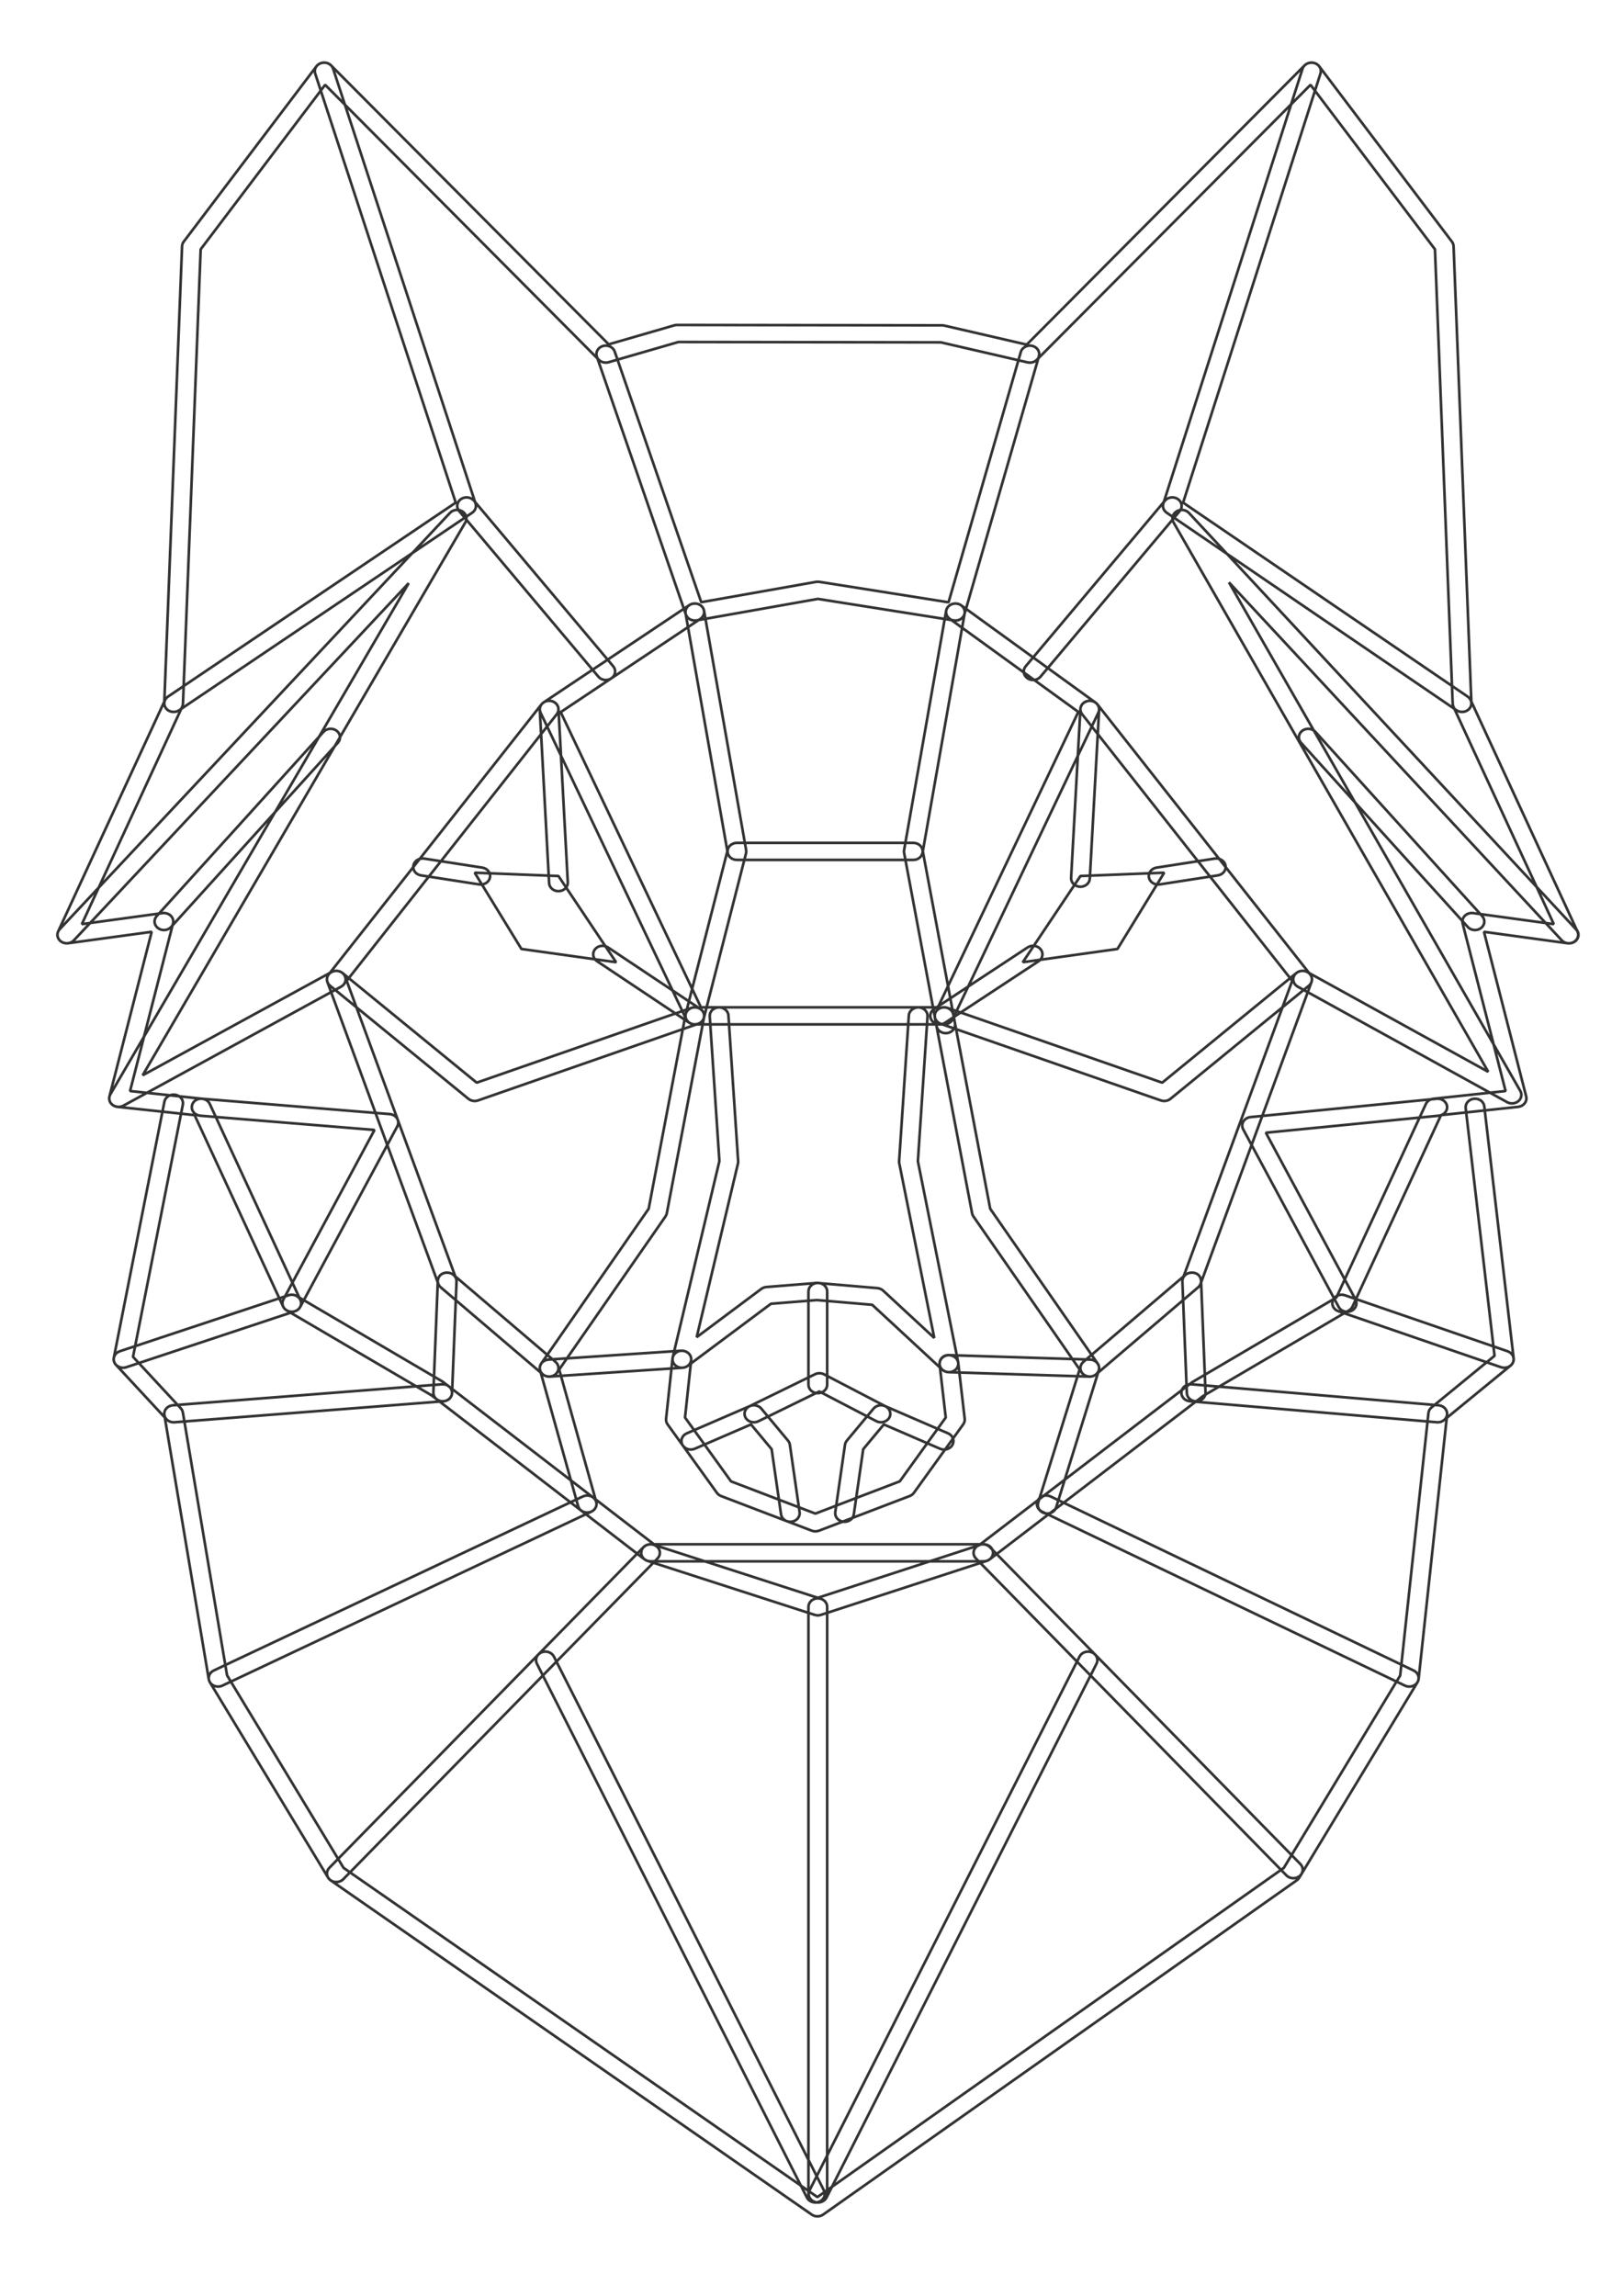<?xml version="1.0" encoding="UTF-8" standalone="no"?>
<svg
   xmlns:dc="http://purl.org/dc/elements/1.1/"
   xmlns:cc="http://creativecommons.org/ns#"
   xmlns:rdf="http://www.w3.org/1999/02/22-rdf-syntax-ns#"
   xmlns:svg="http://www.w3.org/2000/svg"
   xmlns="http://www.w3.org/2000/svg"
   width="210mm"
   height="297mm"
   viewBox="0 0 210 297"
   version="1.1"
   id="svg2973">
  <defs
     id="defs2967" />
  <g
     id="layer1">
    <path
       id="path267"
       style="clip-rule:evenodd;fill:none;fill-rule:evenodd;stroke:#333333;stroke-width:0.344;stroke-linejoin:bevel;stroke-miterlimit:22.926;image-rendering:optimizeQuality;shape-rendering:geometricPrecision;text-rendering:geometricPrecision"
       d="M 105.845,284.924 C 105.675,284.924 105.503,284.892 105.34,284.824 104.731,284.568 104.466,283.913 104.744,283.361 104.744,283.361 139.682,214.3 139.682,214.3 139.962,213.747 140.686,213.51 141.288,213.761 141.896,214.017 142.161,214.671 141.881,215.223 141.881,215.223 106.945,284.284 106.945,284.284 106.74,284.687 106.301,284.925 105.844,284.925 Z M 194.645,176.942 C 194.502,176.942 194.357,176.92 194.215,176.871 194.215,176.871 173.168,169.626 173.168,169.626 172.543,169.412 172.229,168.776 172.464,168.206 172.702,167.637 173.397,167.35 174.025,167.565 174.025,167.565 195.072,174.809 195.072,174.809 195.697,175.025 196.011,175.661 195.776,176.23 195.593,176.672 195.132,176.942 194.645,176.942 Z M 182.348,218.189 C 182.158,218.189 181.964,218.148 181.785,218.063 181.785,218.063 134.81,195.543 134.81,195.543 134.22,195.259 133.994,194.594 134.304,194.054 134.617,193.518 135.348,193.311 135.941,193.593 135.941,193.593 182.914,216.111 182.914,216.111 183.504,216.395 183.732,217.061 183.423,217.601 183.204,217.974 182.783,218.189 182.349,218.189 Z M 186.034,183.997 C 185.995,183.997 185.958,183.995 185.919,183.992 185.919,183.992 153.956,181.274 153.956,181.274 153.29,181.218 152.801,180.682 152.862,180.075 152.924,179.468 153.525,179.02 154.179,179.08 154.179,179.08 186.143,181.797 186.143,181.797 186.81,181.854 187.299,182.391 187.238,182.998 187.18,183.567 186.652,183.997 186.034,183.997 Z M 167.353,242.978 C 167.018,242.978 166.688,242.854 166.449,242.61 166.449,242.61 126.273,201.613 126.273,201.613 125.83,201.159 125.872,200.462 126.372,200.057 126.867,199.653 127.633,199.691 128.08,200.145 128.08,200.145 168.255,241.142 168.255,241.142 168.699,241.596 168.656,242.293 168.158,242.698 167.928,242.885 167.639,242.978 167.353,242.978 Z M 105.504,284.924 C 105.047,284.924 104.608,284.686 104.404,284.284 104.404,284.284 69.469,215.223 69.469,215.223 69.189,214.67 69.454,214.016 70.062,213.76 70.664,213.506 71.386,213.747 71.668,214.3 71.668,214.3 106.604,283.36 106.604,283.36 106.883,283.913 106.618,284.568 106.011,284.824 105.846,284.89 105.675,284.924 105.504,284.924 Z M 15.92,176.942 C 15.426,176.942 14.961,176.664 14.782,176.217 14.554,175.646 14.877,175.013 15.505,174.805 15.505,174.805 37.338,167.56 37.338,167.56 37.969,167.352 38.662,167.647 38.891,168.219 39.118,168.79 38.796,169.422 38.166,169.631 38.166,169.631 16.335,176.876 16.335,176.876 16.198,176.92 16.057,176.942 15.92,176.942 Z M 28.214,218.189 C 27.777,218.189 27.353,217.971 27.138,217.594 26.831,217.053 27.063,216.387 27.657,216.108 27.657,216.108 75.419,193.59 75.419,193.59 76.012,193.31 76.74,193.521 77.049,194.062 77.357,194.602 77.125,195.267 76.531,195.547 76.531,195.547 28.769,218.065 28.769,218.065 28.592,218.149 28.403,218.189 28.215,218.189 Z M 22.463,183.997 C 21.842,183.997 21.312,183.564 21.259,182.989 21.203,182.382 21.695,181.849 22.36,181.797 22.36,181.797 57.18,179.081 57.18,179.081 57.878,179.025 58.433,179.478 58.489,180.084 58.545,180.69 58.053,181.225 57.388,181.276 57.388,181.276 22.568,183.993 22.568,183.993 22.533,183.996 22.497,183.998 22.463,183.998 Z M 43.512,243.473 C 43.224,243.473 42.937,243.381 42.707,243.194 42.206,242.788 42.164,242.092 42.608,241.638 42.608,241.638 83.269,200.145 83.269,200.145 83.715,199.691 84.482,199.653 84.977,200.057 85.477,200.463 85.52,201.16 85.075,201.614 85.075,201.614 44.416,243.106 44.416,243.106 44.175,243.35 43.845,243.473 43.512,243.473 Z M 105.817,284.924 C 105.149,284.924 104.606,284.431 104.606,283.822 104.606,283.822 104.606,207.871 104.606,207.871 104.606,207.263 105.149,206.769 105.817,206.769 106.487,206.769 107.028,207.263 107.028,207.871 107.028,207.871 107.028,283.822 107.028,283.822 107.028,284.43 106.487,284.924 105.817,284.924 Z M 105.767,286.721 C 105.508,286.721 105.251,286.647 105.033,286.495 105.033,286.495 42.778,243.249 42.778,243.249 42.644,243.156 42.533,243.038 42.452,242.903 42.452,242.903 27.152,217.62 27.152,217.62 27.084,217.507 27.038,217.383 27.016,217.254 27.016,217.254 21.321,183.369 21.321,183.369 21.321,183.369 14.995,176.552 14.995,176.552 14.763,176.303 14.666,175.97 14.729,175.646 14.729,175.646 21.274,142.515 21.274,142.515 21.392,141.917 22.022,141.524 22.68,141.625 23.337,141.734 23.775,142.307 23.656,142.906 23.656,142.906 17.213,175.527 17.213,175.527 17.213,175.527 23.39,182.185 23.39,182.185 23.534,182.34 23.629,182.529 23.662,182.73 23.662,182.73 29.378,216.729 29.378,216.729 29.378,216.729 44.451,241.638 44.451,241.638 44.451,241.638 105.762,284.229 105.762,284.229 105.762,284.229 166.114,241.642 166.114,241.642 166.114,241.642 181.17,216.755 181.17,216.755 181.17,216.755 184.829,182.788 184.829,182.788 184.856,182.513 184.998,182.261 185.223,182.076 185.223,182.076 193.377,175.397 193.377,175.397 193.377,175.397 189.645,143.355 189.645,143.355 189.576,142.75 190.057,142.207 190.722,142.142 191.404,142.073 191.982,142.517 192.053,143.123 192.053,143.123 195.849,175.725 195.849,175.725 195.89,176.077 195.743,176.425 195.456,176.661 195.456,176.661 187.192,183.429 187.192,183.429 187.192,183.429 183.555,217.196 183.555,217.196 183.539,217.345 183.49,217.488 183.412,217.621 183.412,217.621 168.113,242.905 168.113,242.905 168.033,243.037 167.925,243.153 167.795,243.244 167.795,243.244 106.51,286.49 106.51,286.49 106.29,286.645 106.029,286.722 105.768,286.722 Z M 121.58,132.519 C 121.205,132.519 120.835,132.36 120.599,132.062 120.206,131.568 120.327,130.88 120.87,130.524 120.87,130.524 132.964,122.564 132.964,122.564 133.505,122.208 134.263,122.317 134.653,122.81 135.046,123.305 134.925,123.994 134.382,124.35 134.382,124.35 122.288,132.31 122.288,132.31 122.074,132.45 121.825,132.519 121.58,132.519 Z M 105.817,180.232 C 105.149,180.232 104.606,179.739 104.606,179.131 104.606,179.131 104.606,167.07 104.606,167.07 104.606,166.461 105.149,165.968 105.817,165.968 106.487,165.968 107.028,166.461 107.028,167.07 107.028,167.07 107.028,179.131 107.028,179.131 107.028,179.739 106.487,180.232 105.817,180.232 Z M 97.547,183.997 C 97.116,183.997 96.698,183.786 96.479,183.416 96.164,182.88 96.385,182.211 96.975,181.923 96.975,181.923 105.457,177.778 105.457,177.778 105.821,177.599 106.266,177.603 106.628,177.791 106.628,177.791 114.59,181.938 114.59,181.938 115.172,182.241 115.372,182.914 115.04,183.441 114.708,183.967 113.968,184.154 113.389,183.851 113.389,183.851 106.01,180.009 106.01,180.009 106.01,180.009 98.119,183.866 98.119,183.866 97.939,183.954 97.741,183.996 97.548,183.996 Z M 109.278,196.866 C 109.226,196.866 109.173,196.863 109.118,196.857 108.457,196.777 107.988,196.223 108.077,195.621 108.077,195.621 109.333,186.899 109.333,186.899 109.361,186.708 109.441,186.529 109.569,186.376 109.569,186.376 113.024,182.229 113.024,182.229 113.371,181.813 113.993,181.675 114.508,181.898 114.508,181.898 122.673,185.427 122.673,185.427 123.277,185.688 123.535,186.345 123.248,186.896 122.962,187.445 122.243,187.681 121.635,187.419 121.635,187.419 114.36,184.275 114.36,184.275 114.36,184.275 111.692,187.475 111.692,187.475 111.692,187.475 110.476,195.908 110.476,195.908 110.397,196.462 109.878,196.866 109.279,196.866 Z M 102.256,196.866 C 101.658,196.866 101.138,196.462 101.059,195.908 101.059,195.908 99.842,187.475 99.842,187.475 99.842,187.475 97.175,184.274 97.175,184.274 97.175,184.274 89.898,187.419 89.898,187.419 89.292,187.679 88.574,187.445 88.285,186.894 87.998,186.344 88.258,185.687 88.861,185.426 88.861,185.426 97.027,181.898 97.027,181.898 97.541,181.675 98.163,181.813 98.51,182.228 98.51,182.228 101.966,186.375 101.966,186.375 102.094,186.528 102.175,186.707 102.2,186.898 102.2,186.898 103.459,195.62 103.459,195.62 103.547,196.223 103.08,196.776 102.417,196.856 102.364,196.862 102.31,196.865 102.257,196.865 Z M 118.176,111.244 C 118.176,111.244 95.347,111.244 95.347,111.244 94.679,111.244 94.136,110.749 94.136,110.142 94.136,109.533 94.679,109.039 95.347,109.039 95.347,109.039 118.176,109.039 118.176,109.039 118.844,109.039 119.386,109.533 119.386,110.142 119.386,110.749 118.844,111.244 118.176,111.244 Z M 122.369,133.662 C 121.791,133.662 121.279,133.281 121.178,132.745 121.178,132.745 116.982,110.327 116.982,110.327 116.961,110.208 116.959,110.087 116.982,109.968 116.982,109.968 122.426,79.001 122.426,79.001 122.53,78.402 123.151,77.991 123.811,78.087 124.471,78.183 124.919,78.748 124.815,79.349 124.815,79.349 119.403,110.136 119.403,110.136 119.403,110.136 123.566,132.375 123.566,132.375 123.677,132.975 123.234,133.543 122.575,133.646 122.505,133.656 122.438,133.662 122.369,133.662 Z M 89.902,132.519 C 89.812,132.519 89.719,132.509 89.626,132.49 88.976,132.351 88.571,131.759 88.723,131.166 88.723,131.166 94.115,110.103 94.115,110.103 94.115,110.103 88.706,79.35 88.706,79.35 88.601,78.749 89.05,78.183 89.71,78.088 90.377,77.992 90.99,78.402 91.095,79.002 91.095,79.002 96.541,109.969 96.541,109.969 96.567,110.11 96.562,110.254 96.527,110.393 96.527,110.393 91.081,131.667 91.081,131.667 90.95,132.176 90.453,132.519 89.902,132.519 Z M 190.848,120.317 C 190.5,120.317 190.152,120.179 189.914,119.916 189.914,119.916 168.337,96.086 168.337,96.086 167.913,95.616 167.985,94.921 168.502,94.534 169.018,94.147 169.78,94.214 170.206,94.684 170.206,94.684 191.782,118.513 191.782,118.513 192.207,118.983 192.134,119.678 191.618,120.064 191.392,120.234 191.119,120.318 190.848,120.318 Z M 195.639,142.743 C 195.423,142.743 195.204,142.691 195.011,142.584 195.011,142.584 167.916,127.641 167.916,127.641 167.344,127.325 167.161,126.647 167.507,126.127 167.855,125.607 168.6,125.441 169.17,125.756 169.17,125.756 192.564,138.657 192.564,138.657 192.564,138.657 151.842,67.579 151.842,67.579 151.556,67.08 151.729,66.468 152.24,66.155 152.753,65.842 153.439,65.928 153.839,66.358 153.839,66.358 203.919,120.219 203.919,120.219 204.35,120.684 204.287,121.379 203.777,121.773 203.267,122.166 202.505,122.108 202.071,121.643 202.071,121.643 159.018,75.34 159.018,75.34 159.018,75.34 196.712,141.133 196.712,141.133 196.962,141.571 196.864,142.107 196.467,142.446 196.236,142.642 195.938,142.744 195.639,142.744 Z M 133.671,87.968 C 133.416,87.968 133.156,87.893 132.936,87.741 132.405,87.371 132.305,86.678 132.712,86.195 132.712,86.195 150.722,64.778 150.722,64.778 151.128,64.296 151.888,64.202 152.42,64.573 152.952,64.943 153.052,65.634 152.645,66.118 152.645,66.118 134.634,87.535 134.634,87.535 134.397,87.819 134.035,87.968 133.671,87.968 Z M 189.171,92.097 C 188.92,92.097 188.666,92.026 188.448,91.878 188.448,91.878 150.959,66.33 150.959,66.33 150.556,66.053 150.381,65.58 150.523,65.138 150.523,65.138 168.534,8.893 168.534,8.893 168.72,8.308 169.39,7.975 170.035,8.144 170.676,8.314 171.045,8.926 170.857,9.511 170.857,9.511 153.081,65.023 153.081,65.023 153.081,65.023 189.898,90.114 189.898,90.114 190.434,90.478 190.544,91.168 190.143,91.656 189.904,91.945 189.541,92.097 189.171,92.097 Z M 154.775,181.28 C 154.124,181.28 153.588,180.813 153.565,180.217 153.565,180.217 152.988,165.777 152.988,165.777 152.962,165.167 153.485,164.657 154.153,164.635 154.9,164.595 155.383,165.088 155.405,165.696 155.405,165.696 155.983,180.136 155.983,180.136 156.007,180.746 155.486,181.256 154.818,181.278 154.802,181.28 154.788,181.28 154.775,181.28 Z M 174.304,169.697 C 173.857,169.697 173.426,169.471 173.215,169.08 173.215,169.08 160.855,146.093 160.855,146.093 160.682,145.771 160.693,145.39 160.882,145.076 161.072,144.762 161.421,144.552 161.812,144.513 161.812,144.513 185.902,142.142 185.902,142.142 186.555,142.077 187.164,142.513 187.236,143.119 187.308,143.724 186.827,144.268 186.163,144.333 186.163,144.333 163.789,146.536 163.789,146.536 163.789,146.536 175.391,168.112 175.391,168.112 175.684,168.658 175.436,169.318 174.836,169.586 174.665,169.662 174.483,169.697 174.305,169.697 Z M 150.637,142.432 C 150.493,142.432 150.346,142.409 150.205,142.36 150.205,142.36 121.722,132.445 121.722,132.445 121.097,132.227 120.784,131.591 121.023,131.022 121.263,130.453 121.96,130.167 122.586,130.386 122.586,130.386 150.38,140.06 150.38,140.06 150.38,140.06 167.736,125.876 167.736,125.876 168.232,125.469 168.999,125.504 169.443,125.96 169.892,126.412 169.85,127.111 169.353,127.518 169.353,127.518 151.447,142.151 151.447,142.151 151.221,142.335 150.932,142.432 150.638,142.432 Z M 149.85,114.429 C 149.271,114.429 148.759,114.05 148.657,113.512 148.546,112.912 148.99,112.342 149.648,112.241 149.648,112.241 157.176,111.072 157.176,111.072 157.836,110.974 158.461,111.374 158.572,111.973 158.683,112.573 158.241,113.143 157.582,113.245 157.582,113.245 150.055,114.412 150.055,114.412 149.985,114.424 149.918,114.428 149.85,114.428 Z M 139.801,114.716 C 139.78,114.716 139.76,114.716 139.74,114.714 139.072,114.685 138.558,114.166 138.591,113.559 138.591,113.559 139.795,91.704 139.795,91.704 139.83,91.095 140.399,90.642 141.064,90.658 141.732,90.688 142.247,91.207 142.213,91.814 142.213,91.814 141.009,113.669 141.009,113.669 140.977,114.257 140.442,114.715 139.802,114.715 Z M 132.337,124.481 C 132.337,124.481 139.799,113.327 139.799,113.327 139.799,113.327 150.637,112.898 150.637,112.898 150.637,112.898 144.589,122.764 144.589,122.764 144.589,122.764 132.337,124.48 132.337,124.48 Z M 141.003,178.085 C 140.681,178.085 140.359,177.969 140.119,177.737 139.664,177.294 139.688,176.595 140.177,176.18 140.177,176.18 153.146,165.121 153.146,165.121 153.146,165.121 167.199,126.882 167.199,126.882 167.199,126.882 140.02,92.401 140.02,92.401 139.631,91.906 139.756,91.218 140.298,90.863 140.844,90.507 141.597,90.622 141.988,91.116 141.988,91.116 169.527,126.055 169.527,126.055 169.754,126.343 169.815,126.712 169.691,127.046 169.691,127.046 155.344,166.085 155.344,166.085 155.281,166.258 155.171,166.415 155.024,166.54 155.024,166.54 141.831,177.788 141.831,177.788 141.596,177.988 141.3,178.085 141.003,178.085 Z M 21.209,120.317 C 20.938,120.317 20.665,120.233 20.439,120.064 19.922,119.677 19.85,118.982 20.273,118.512 20.273,118.512 41.851,94.683 41.851,94.683 42.276,94.213 43.039,94.147 43.554,94.533 44.072,94.92 44.144,95.615 43.72,96.085 43.72,96.085 22.144,119.915 22.144,119.915 21.903,120.179 21.557,120.316 21.209,120.316 Z M 15.344,143.195 C 15.04,143.195 14.741,143.092 14.509,142.892 14.115,142.552 14.019,142.013 14.275,141.576 14.275,141.576 52.882,75.442 52.882,75.442 52.882,75.442 9.562,121.645 9.562,121.645 9.126,122.109 8.364,122.164 7.854,121.769 7.347,121.373 7.285,120.679 7.72,120.215 7.72,120.215 58.22,66.352 58.22,66.352 58.621,65.925 59.31,65.841 59.821,66.157 60.332,66.473 60.499,67.09 60.21,67.585 60.21,67.585 18.457,139.106 18.457,139.106 18.457,139.106 42.889,125.752 42.889,125.752 43.46,125.439 44.206,125.61 44.549,126.13 44.894,126.653 44.708,127.328 44.135,127.642 44.135,127.642 15.966,143.038 15.966,143.038 15.773,143.144 15.558,143.195 15.343,143.195 Z M 78.384,87.968 C 78.021,87.968 77.659,87.819 77.422,87.535 77.422,87.535 59.411,66.118 59.411,66.118 59.004,65.634 59.103,64.943 59.635,64.573 60.166,64.202 60.928,64.296 61.332,64.778 61.332,64.778 79.344,86.195 79.344,86.195 79.75,86.678 79.65,87.371 79.119,87.741 78.899,87.893 78.639,87.968 78.383,87.968 Z M 22.467,92.097 C 22.094,92.097 21.729,91.943 21.492,91.652 21.094,91.163 21.208,90.472 21.745,90.111 21.745,90.111 58.968,65.023 58.968,65.023 58.968,65.023 40.782,9.516 40.782,9.516 40.591,8.933 40.955,8.32 41.594,8.146 42.246,7.969 42.911,8.303 43.102,8.888 43.102,8.888 61.53,65.133 61.53,65.133 61.676,65.578 61.5,66.057 61.091,66.333 61.091,66.333 23.184,91.882 23.184,91.882 22.968,92.029 22.715,92.098 22.466,92.098 Z M 57.283,181.28 C 57.268,181.28 57.255,181.28 57.239,181.278 56.571,181.256 56.049,180.747 56.074,180.136 56.074,180.136 56.65,165.696 56.65,165.696 56.673,165.089 57.176,164.601 57.903,164.635 58.571,164.657 59.093,165.166 59.068,165.777 59.068,165.777 58.492,180.217 58.492,180.217 58.469,180.813 57.934,181.28 57.283,181.28 Z M 37.751,169.697 C 37.573,169.697 37.391,169.662 37.22,169.585 36.618,169.318 36.372,168.658 36.665,168.112 36.665,168.112 48.457,146.178 48.457,146.178 48.457,146.178 25.917,144.335 25.917,144.335 25.251,144.281 24.76,143.745 24.82,143.139 24.879,142.533 25.439,142.077 26.133,142.14 26.133,142.14 50.427,144.125 50.427,144.125 50.825,144.157 51.178,144.366 51.374,144.682 51.569,144.998 51.582,145.382 51.407,145.708 51.407,145.708 38.839,169.08 38.839,169.08 38.631,169.471 38.198,169.697 37.751,169.697 Z M 61.42,142.432 C 61.126,142.432 60.835,142.335 60.611,142.151 60.611,142.151 42.704,127.518 42.704,127.518 42.205,127.111 42.164,126.412 42.61,125.96 43.06,125.506 43.824,125.471 44.321,125.876 44.321,125.876 61.679,140.06 61.679,140.06 61.679,140.06 89.471,130.386 89.471,130.386 90.096,130.169 90.795,130.453 91.032,131.022 91.273,131.591 90.958,132.227 90.334,132.445 90.334,132.445 61.851,142.36 61.851,142.36 61.711,142.409 61.566,142.432 61.421,142.432 Z M 62.206,114.429 C 62.138,114.429 62.07,114.424 62.001,114.413 62.001,114.413 54.475,113.245 54.475,113.245 53.816,113.142 53.372,112.574 53.485,111.974 53.598,111.374 54.226,110.974 54.882,111.073 54.882,111.073 62.408,112.241 62.408,112.241 63.067,112.344 63.51,112.912 63.397,113.512 63.297,114.05 62.784,114.43 62.206,114.43 Z M 72.256,115.287 C 71.614,115.287 71.079,114.828 71.049,114.239 71.049,114.239 69.843,91.812 69.843,91.812 69.812,91.205 70.326,90.687 70.992,90.657 71.668,90.629 72.23,91.096 72.261,91.705 72.261,91.705 73.467,114.132 73.467,114.132 73.499,114.738 72.984,115.256 72.318,115.285 72.297,115.286 72.276,115.286 72.257,115.286 Z M 89.899,132.519 C 89.652,132.519 89.402,132.45 89.186,132.306 89.186,132.306 77.249,124.346 77.249,124.346 76.709,123.986 76.594,123.297 76.987,122.804 77.381,122.315 78.138,122.205 78.68,122.568 78.68,122.568 90.617,130.528 90.617,130.528 91.157,130.887 91.273,131.577 90.879,132.068 90.64,132.361 90.274,132.519 89.899,132.519 Z M 79.718,124.481 C 79.718,124.481 72.257,113.327 72.257,113.327 72.257,113.327 61.419,112.898 61.419,112.898 61.419,112.898 67.467,122.764 67.467,122.764 67.467,122.764 79.719,124.48 79.719,124.48 Z M 71.052,178.085 C 70.757,178.085 70.458,177.988 70.226,177.788 70.226,177.788 57.031,166.54 57.031,166.54 56.885,166.416 56.775,166.258 56.712,166.085 56.712,166.085 42.364,127.046 42.364,127.046 42.24,126.712 42.301,126.342 42.529,126.055 42.529,126.055 70.069,91.116 70.069,91.116 70.458,90.622 71.214,90.506 71.759,90.863 72.302,91.219 72.426,91.906 72.037,92.401 72.037,92.401 44.857,126.882 44.857,126.882 44.857,126.882 58.91,165.121 58.91,165.121 58.91,165.121 71.88,176.18 71.88,176.18 72.369,176.595 72.393,177.294 71.937,177.737 71.698,177.969 71.376,178.085 71.051,178.085 Z M 127.281,201.982 C 127.281,201.982 84.171,201.982 84.171,201.982 83.504,201.982 82.961,201.488 82.961,200.88 82.961,200.271 83.504,199.778 84.171,199.778 84.171,199.778 127.281,199.778 127.281,199.778 127.949,199.778 128.491,200.271 128.491,200.88 128.491,201.488 127.949,201.982 127.281,201.982 Z M 105.504,198.106 C 105.345,198.106 105.186,198.078 105.036,198.019 105.036,198.019 93.308,193.539 93.308,193.539 93.086,193.454 92.897,193.311 92.764,193.128 92.764,193.128 86.378,184.262 86.378,184.262 86.226,184.051 86.158,183.802 86.183,183.551 86.183,183.551 87.021,175.733 87.021,175.733 87.086,175.128 87.675,174.688 88.343,174.745 89.008,174.803 89.495,175.342 89.43,175.948 89.43,175.948 88.635,183.378 88.635,183.378 88.635,183.378 94.586,191.638 94.586,191.638 94.586,191.638 105.503,195.808 105.503,195.808 105.503,195.808 116.422,191.638 116.422,191.638 116.422,191.638 122.37,183.381 122.37,183.381 122.37,183.381 121.578,176.528 121.578,176.528 121.508,175.923 121.991,175.381 122.656,175.316 123.311,175.267 123.915,175.692 123.985,176.297 123.985,176.297 124.823,183.541 124.823,183.541 124.85,183.795 124.783,184.05 124.632,184.261 124.632,184.261 118.244,193.127 118.244,193.127 118.112,193.311 117.922,193.453 117.7,193.538 117.7,193.538 105.971,198.019 105.971,198.019 105.821,198.077 105.662,198.105 105.503,198.105 Z M 141.003,178.085 C 140.99,178.085 140.977,178.085 140.963,178.085 140.963,178.085 122.742,177.514 122.742,177.514 122.074,177.493 121.55,176.983 121.572,176.375 121.596,175.766 122.087,175.257 122.824,175.311 122.824,175.311 141.045,175.883 141.045,175.883 141.713,175.903 142.236,176.413 142.214,177.022 142.191,177.618 141.654,178.085 141.003,178.085 Z M 71.051,178.085 C 70.424,178.085 69.893,177.645 69.845,177.064 69.797,176.457 70.299,175.93 70.965,175.885 70.965,175.885 88.137,174.741 88.137,174.741 88.803,174.701 89.385,175.153 89.433,175.759 89.482,176.368 88.981,176.895 88.315,176.939 88.315,176.939 71.141,178.084 71.141,178.084 71.112,178.085 71.081,178.085 71.051,178.085 Z M 122.782,177.514 C 122.465,177.514 122.153,177.401 121.919,177.185 121.919,177.185 112.858,168.797 112.858,168.797 112.858,168.797 105.706,168.185 105.706,168.185 105.706,168.185 99.753,168.663 99.753,168.663 99.753,168.663 88.994,176.693 88.994,176.693 88.596,176.99 88.034,177.026 87.595,176.781 87.156,176.537 86.934,176.065 87.043,175.607 87.043,175.607 93.082,150.207 93.082,150.207 93.082,150.207 91.834,131.482 91.834,131.482 91.795,130.875 92.302,130.352 92.972,130.316 93.582,130.273 94.211,130.742 94.251,131.349 94.251,131.349 95.509,150.226 95.509,150.226 95.515,150.326 95.506,150.427 95.483,150.526 95.483,150.526 90.145,172.984 90.145,172.984 90.145,172.984 98.506,166.742 98.506,166.742 98.695,166.602 98.926,166.517 99.168,166.496 99.168,166.496 105.293,166.005 105.293,166.005 105.395,165.981 105.5,165.968 105.61,165.968 105.61,165.968 105.818,165.968 105.818,165.968 105.933,165.968 106.042,165.982 106.148,166.008 106.148,166.008 113.525,166.64 113.525,166.64 113.808,166.665 114.075,166.781 114.275,166.965 114.275,166.965 120.885,173.084 120.885,173.084 120.885,173.084 116.356,150.491 116.356,150.491 116.338,150.403 116.334,150.314 116.338,150.226 116.338,150.226 117.594,131.349 117.594,131.349 117.636,130.742 118.261,130.288 118.876,130.316 119.543,130.353 120.053,130.876 120.012,131.483 120.012,131.483 118.765,150.226 118.765,150.226 118.765,150.226 123.976,176.215 123.976,176.215 124.07,176.691 123.813,177.167 123.342,177.391 123.166,177.474 122.974,177.514 122.784,177.514 Z M 135.49,195.803 C 135.382,195.803 135.272,195.788 135.161,195.761 134.518,195.594 134.142,194.986 134.326,194.4 134.326,194.4 139.693,177.157 139.693,177.157 139.693,177.157 125.948,157.363 125.948,157.363 125.862,157.241 125.805,157.104 125.778,156.962 125.778,156.962 120.96,131.605 120.96,131.605 120.847,131.004 121.287,130.434 121.948,130.33 122.597,130.23 123.233,130.63 123.347,131.229 123.347,131.229 128.123,156.372 128.123,156.372 128.123,156.372 142.026,176.396 142.026,176.396 142.211,176.66 142.262,176.984 142.169,177.285 142.169,177.285 136.655,195.001 136.655,195.001 136.503,195.486 136.017,195.804 135.49,195.804 Z M 75.972,195.671 C 75.433,195.671 74.941,195.339 74.802,194.841 74.802,194.841 69.88,177.257 69.88,177.257 69.798,176.962 69.852,176.651 70.03,176.395 70.03,176.395 83.932,156.371 83.932,156.371 83.932,156.371 88.709,131.228 88.709,131.228 88.823,130.629 89.462,130.228 90.108,130.329 90.766,130.433 91.209,131.003 91.094,131.605 91.094,131.605 86.278,156.962 86.278,156.962 86.25,157.104 86.192,157.241 86.109,157.363 86.109,157.363 72.355,177.171 72.355,177.171 72.355,177.171 77.147,194.296 77.147,194.296 77.311,194.886 76.921,195.485 76.274,195.635 76.173,195.66 76.072,195.671 75.972,195.671 Z M 122.154,132.519 C 122.154,132.519 89.901,132.519 89.901,132.519 89.418,132.519 88.983,132.257 88.791,131.855 88.791,131.855 69.942,92.196 69.942,92.196 69.718,91.725 69.882,91.175 70.338,90.871 70.338,90.871 89.186,78.287 89.186,78.287 89.727,77.926 90.484,78.033 90.877,78.524 91.272,79.015 91.157,79.704 90.617,80.065 90.617,80.065 72.547,92.128 72.547,92.128 72.547,92.128 90.696,130.316 90.696,130.316 90.696,130.316 121.358,130.316 121.358,130.316 121.358,130.316 139.524,92.097 139.524,92.097 139.524,92.097 122.866,80.038 122.866,80.038 122.343,79.66 122.256,78.966 122.672,78.49 123.088,78.014 123.852,77.936 124.373,78.314 124.373,78.314 141.756,90.898 141.756,90.898 142.185,91.208 142.332,91.74 142.115,92.196 142.115,92.196 123.264,131.855 123.264,131.855 123.073,132.257 122.636,132.519 122.154,132.519 Z M 123.622,80.278 C 123.552,80.278 123.483,80.272 123.412,80.261 123.412,80.261 105.829,77.477 105.829,77.477 105.829,77.477 90.133,80.258 90.133,80.258 89.524,80.36 88.931,80.04 88.745,79.507 88.745,79.507 77.227,46.14 77.227,46.14 77.027,45.56 77.381,44.941 78.02,44.759 78.654,44.577 79.336,44.898 79.537,45.479 79.537,45.479 90.732,77.905 90.732,77.905 90.732,77.905 105.586,75.275 105.586,75.275 105.734,75.251 105.881,75.251 106.025,75.272 106.025,75.272 122.732,77.917 122.732,77.917 122.732,77.917 132.083,45.53 132.083,45.53 132.253,44.941 132.927,44.593 133.561,44.745 134.206,44.9 134.595,45.503 134.425,46.09 134.425,46.09 124.79,79.456 124.79,79.456 124.648,79.948 124.162,80.278 123.622,80.278 Z M 105.817,208.973 C 105.681,208.973 105.544,208.953 105.414,208.91 105.414,208.91 83.766,201.919 83.766,201.919 83.629,201.874 83.501,201.807 83.39,201.722 83.39,201.722 55.82,180.495 55.82,180.495 55.82,180.495 37.096,169.522 37.096,169.522 36.891,169.401 36.731,169.228 36.636,169.023 36.636,169.023 25.182,144.258 25.182,144.258 25.182,144.258 15.201,143.188 15.201,143.188 14.859,143.151 14.55,142.984 14.352,142.727 14.154,142.472 14.086,142.149 14.163,141.844 14.163,141.844 19.624,120.546 19.624,120.546 19.624,120.546 8.821,122.021 8.821,122.021 8.391,122.075 7.954,121.923 7.686,121.608 7.416,121.294 7.355,120.871 7.525,120.505 7.525,120.505 21.262,90.756 21.262,90.756 21.262,90.756 23.557,31.855 23.557,31.855 23.567,31.644 23.64,31.44 23.77,31.267 23.77,31.267 40.945,8.578 40.945,8.578 41.155,8.302 41.493,8.127 41.86,8.104 42.231,8.083 42.592,8.216 42.839,8.466 42.839,8.466 78.758,44.548 78.758,44.548 78.758,44.548 87.232,42.092 87.232,42.092 87.349,42.057 87.474,42.041 87.598,42.041 87.598,42.041 87.599,42.041 87.599,42.041 87.599,42.041 121.893,42.088 121.893,42.088 121.993,42.088 122.093,42.1 122.189,42.122 122.189,42.122 132.845,44.582 132.845,44.582 132.845,44.582 168.799,8.466 168.799,8.466 169.047,8.216 169.412,8.086 169.775,8.104 170.144,8.128 170.481,8.303 170.692,8.579 170.692,8.579 187.865,31.267 187.865,31.267 187.996,31.442 188.068,31.645 188.078,31.855 188.078,31.855 190.375,90.756 190.375,90.756 190.375,90.756 204.01,120.291 204.01,120.291 204.152,120.473 204.236,120.693 204.236,120.932 204.236,121.541 203.695,122.035 203.026,122.035 203.014,122.033 203.003,122.035 202.995,122.035 202.933,122.035 202.874,122.03 202.815,122.022 202.815,122.022 192.013,120.546 192.013,120.546 192.013,120.546 197.472,141.845 197.472,141.845 197.55,142.15 197.482,142.472 197.282,142.728 197.085,142.985 196.776,143.152 196.434,143.189 196.434,143.189 186.452,144.259 186.452,144.259 186.452,144.259 174.999,169.023 174.999,169.023 174.904,169.229 174.745,169.402 174.539,169.522 174.539,169.522 155.691,180.581 155.691,180.581 155.691,180.581 128.06,201.724 128.06,201.724 127.949,201.808 127.824,201.874 127.689,201.918 127.689,201.918 106.225,208.909 106.225,208.909 106.093,208.952 105.956,208.975 105.817,208.975 Z M 84.784,199.909 C 84.784,199.909 105.817,206.702 105.817,206.702 105.817,206.702 126.669,199.909 126.669,199.909 126.669,199.909 154.256,178.81 154.256,178.81 154.256,178.81 172.912,167.854 172.912,167.854 172.912,167.854 184.497,142.81 184.497,142.81 184.666,142.445 185.039,142.189 185.47,142.143 185.47,142.143 194.806,141.143 194.806,141.143 194.806,141.143 189.25,119.465 189.25,119.465 189.158,119.109 189.267,118.734 189.54,118.467 189.812,118.198 190.21,118.072 190.609,118.124 190.609,118.124 201.044,119.55 201.044,119.55 201.044,119.55 188.057,91.423 188.057,91.423 187.999,91.3 187.968,91.169 187.962,91.035 187.962,91.035 185.67,32.252 185.67,32.252 185.67,32.252 169.567,10.975 169.567,10.975 169.567,10.975 134.15,46.55 134.15,46.55 133.851,46.854 133.393,46.98 132.955,46.877 132.955,46.877 121.741,44.29 121.741,44.29 121.741,44.29 87.786,44.243 87.786,44.243 87.786,44.243 78.749,46.86 78.749,46.86 78.299,46.988 77.804,46.87 77.485,46.55 77.485,46.55 42.07,10.975 42.07,10.975 42.07,10.975 25.965,32.252 25.965,32.252 25.965,32.252 23.675,91.035 23.675,91.035 23.667,91.169 23.636,91.3 23.579,91.423 23.579,91.423 10.591,119.55 10.591,119.55 10.591,119.55 21.028,118.124 21.028,118.124 21.422,118.073 21.825,118.198 22.096,118.467 22.369,118.734 22.479,119.109 22.387,119.465 22.387,119.465 16.83,141.143 16.83,141.143 16.83,141.143 26.167,142.143 26.167,142.143 26.598,142.189 26.973,142.445 27.14,142.81 27.14,142.81 38.723,167.854 38.723,167.854 38.723,167.854 57.259,178.727 57.259,178.727 57.259,178.727 84.785,199.908 84.785,199.908 Z" />
  </g>
</svg>
